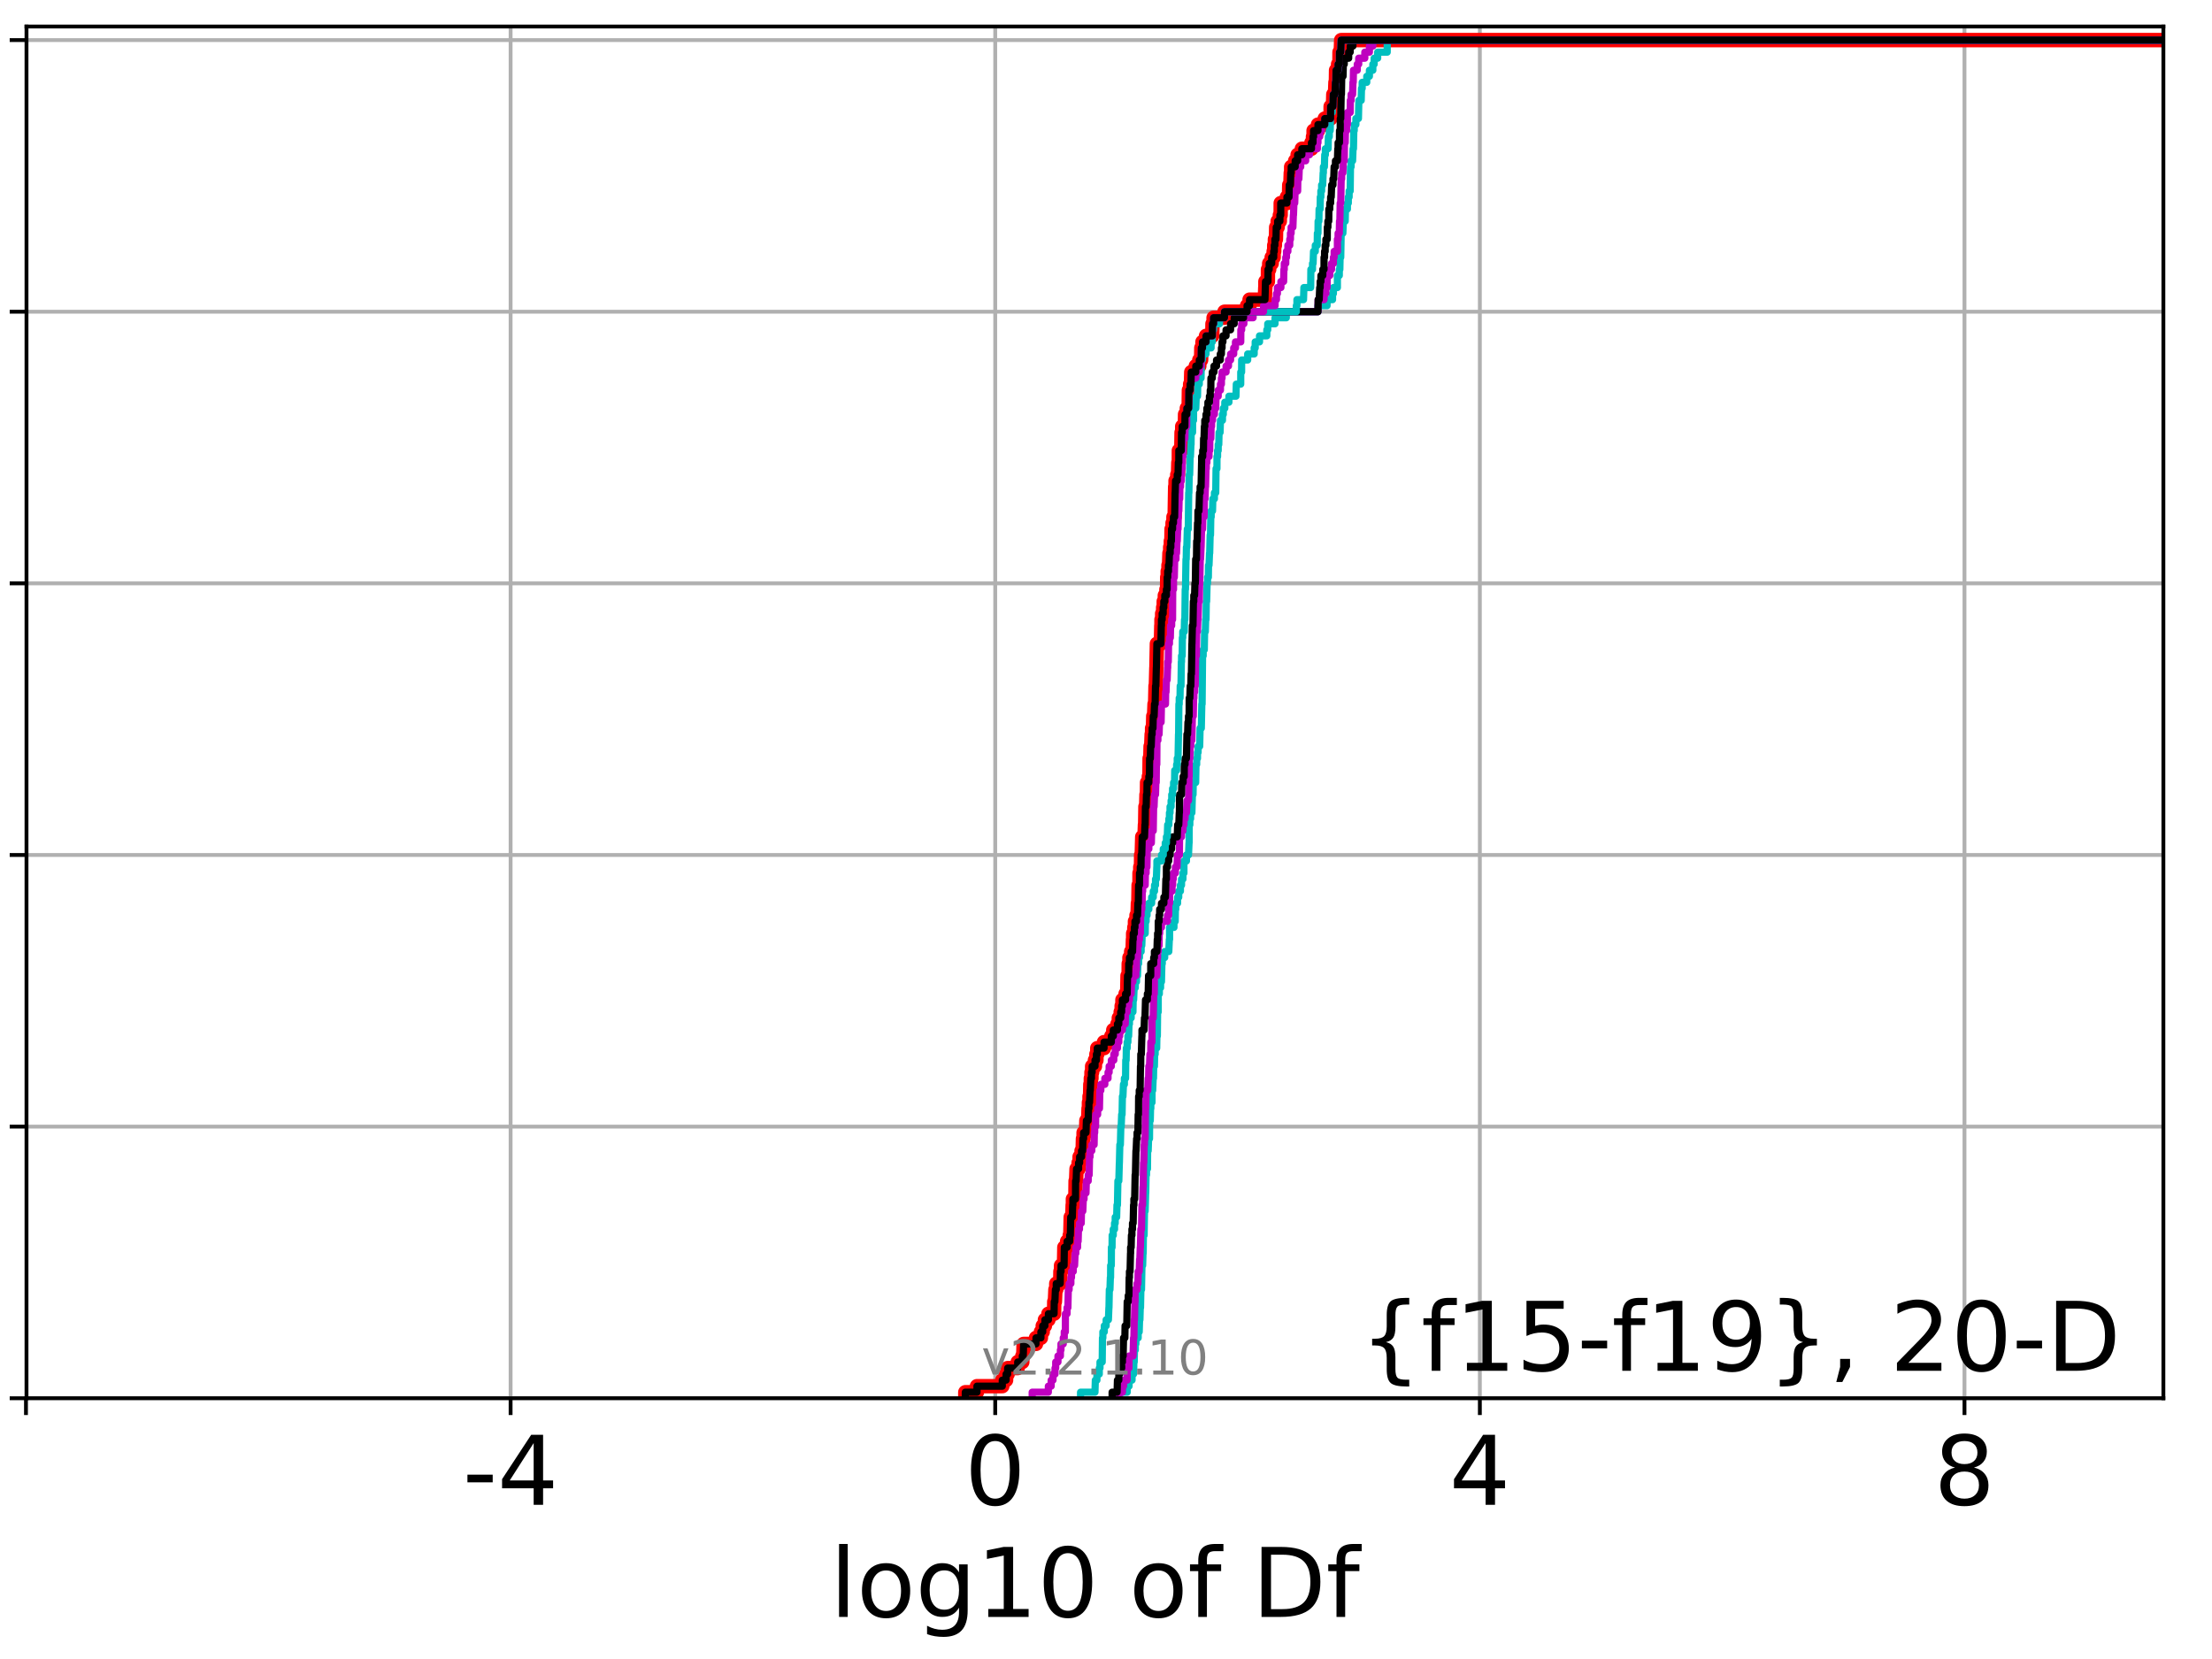 <?xml version="1.0" encoding="utf-8" standalone="no"?>
<!DOCTYPE svg PUBLIC "-//W3C//DTD SVG 1.1//EN"
  "http://www.w3.org/Graphics/SVG/1.1/DTD/svg11.dtd">
<!-- Created with matplotlib (http://matplotlib.org/) -->
<svg height="345.6pt" version="1.1" viewBox="0 0 460.8 345.6" width="460.8pt" xmlns="http://www.w3.org/2000/svg" xmlns:xlink="http://www.w3.org/1999/xlink">
 <defs>
  <style type="text/css">
*{stroke-linecap:butt;stroke-linejoin:round;}
  </style>
 </defs>
 <g id="figure_1">
  <g id="patch_1">
   <path d="M 0 345.6 
L 460.8 345.6 
L 460.8 0 
L 0 0 
z
" style="fill:#ffffff;"/>
  </g>
  <g id="axes_1">
   <g id="patch_2">
    <path d="M 5.52 291.28 
L 450.672 291.28 
L 450.672 5.52 
L 5.52 5.52 
z
" style="fill:#ffffff;"/>
   </g>
   <g id="matplotlib.axis_1">
    <g id="xtick_1">
     <g id="line2d_1">
      <path clip-path="url(#p7816e1f329)" d="M 5.411 291.28 
L 5.411 5.52 
" style="fill:none;stroke:#b0b0b0;stroke-linecap:square;stroke-width:0.8;"/>
     </g>
     <g id="line2d_2">
      <defs>
       <path d="M 0 0 
L 0 3.5 
" id="m85c85f784a" style="stroke:#000000;stroke-width:0.8;"/>
      </defs>
      <g>
       <use style="stroke:#000000;stroke-width:0.8;" x="5.411" xlink:href="#m85c85f784a" y="291.28"/>
      </g>
     </g>
    </g>
    <g id="xtick_2">
     <g id="line2d_3">
      <path clip-path="url(#p7816e1f329)" d="M 106.367 291.28 
L 106.367 5.52 
" style="fill:none;stroke:#b0b0b0;stroke-linecap:square;stroke-width:0.8;"/>
     </g>
     <g id="line2d_4">
      <g>
       <use style="stroke:#000000;stroke-width:0.8;" x="106.367" xlink:href="#m85c85f784a" y="291.28"/>
      </g>
     </g>
     <g id="text_1">
      <!-- -4 -->
      <defs>
       <path d="M 4.891 31.391 
L 31.203 31.391 
L 31.203 23.391 
L 4.891 23.391 
z
" id="DejaVuSans-2d"/>
       <path d="M 37.797 64.312 
L 12.891 25.391 
L 37.797 25.391 
z
M 35.203 72.906 
L 47.609 72.906 
L 47.609 25.391 
L 58.016 25.391 
L 58.016 17.188 
L 47.609 17.188 
L 47.609 0 
L 37.797 0 
L 37.797 17.188 
L 4.891 17.188 
L 4.891 26.703 
z
" id="DejaVuSans-34"/>
      </defs>
      <g transform="translate(96.397 313.477)scale(0.2 -0.2)">
       <use xlink:href="#DejaVuSans-2d"/>
       <use x="36.084" xlink:href="#DejaVuSans-34"/>
      </g>
     </g>
    </g>
    <g id="xtick_3">
     <g id="line2d_5">
      <path clip-path="url(#p7816e1f329)" d="M 207.324 291.28 
L 207.324 5.52 
" style="fill:none;stroke:#b0b0b0;stroke-linecap:square;stroke-width:0.8;"/>
     </g>
     <g id="line2d_6">
      <g>
       <use style="stroke:#000000;stroke-width:0.8;" x="207.324" xlink:href="#m85c85f784a" y="291.28"/>
      </g>
     </g>
     <g id="text_2">
      <!-- 0 -->
      <defs>
       <path d="M 31.781 66.406 
Q 24.172 66.406 20.328 58.906 
Q 16.5 51.422 16.5 36.375 
Q 16.5 21.391 20.328 13.891 
Q 24.172 6.391 31.781 6.391 
Q 39.453 6.391 43.281 13.891 
Q 47.125 21.391 47.125 36.375 
Q 47.125 51.422 43.281 58.906 
Q 39.453 66.406 31.781 66.406 
z
M 31.781 74.219 
Q 44.047 74.219 50.516 64.516 
Q 56.984 54.828 56.984 36.375 
Q 56.984 17.969 50.516 8.266 
Q 44.047 -1.422 31.781 -1.422 
Q 19.531 -1.422 13.062 8.266 
Q 6.594 17.969 6.594 36.375 
Q 6.594 54.828 13.062 64.516 
Q 19.531 74.219 31.781 74.219 
z
" id="DejaVuSans-30"/>
      </defs>
      <g transform="translate(200.961 313.477)scale(0.2 -0.2)">
       <use xlink:href="#DejaVuSans-30"/>
      </g>
     </g>
    </g>
    <g id="xtick_4">
     <g id="line2d_7">
      <path clip-path="url(#p7816e1f329)" d="M 308.28 291.28 
L 308.28 5.52 
" style="fill:none;stroke:#b0b0b0;stroke-linecap:square;stroke-width:0.8;"/>
     </g>
     <g id="line2d_8">
      <g>
       <use style="stroke:#000000;stroke-width:0.8;" x="308.28" xlink:href="#m85c85f784a" y="291.28"/>
      </g>
     </g>
     <g id="text_3">
      <!-- 4 -->
      <g transform="translate(301.918 313.477)scale(0.2 -0.2)">
       <use xlink:href="#DejaVuSans-34"/>
      </g>
     </g>
    </g>
    <g id="xtick_5">
     <g id="line2d_9">
      <path clip-path="url(#p7816e1f329)" d="M 409.237 291.28 
L 409.237 5.52 
" style="fill:none;stroke:#b0b0b0;stroke-linecap:square;stroke-width:0.8;"/>
     </g>
     <g id="line2d_10">
      <g>
       <use style="stroke:#000000;stroke-width:0.8;" x="409.237" xlink:href="#m85c85f784a" y="291.28"/>
      </g>
     </g>
     <g id="text_4">
      <!-- 8 -->
      <defs>
       <path d="M 31.781 34.625 
Q 24.75 34.625 20.719 30.859 
Q 16.703 27.094 16.703 20.516 
Q 16.703 13.922 20.719 10.156 
Q 24.75 6.391 31.781 6.391 
Q 38.812 6.391 42.859 10.172 
Q 46.922 13.969 46.922 20.516 
Q 46.922 27.094 42.891 30.859 
Q 38.875 34.625 31.781 34.625 
z
M 21.922 38.812 
Q 15.578 40.375 12.031 44.719 
Q 8.5 49.078 8.5 55.328 
Q 8.5 64.062 14.719 69.141 
Q 20.953 74.219 31.781 74.219 
Q 42.672 74.219 48.875 69.141 
Q 55.078 64.062 55.078 55.328 
Q 55.078 49.078 51.531 44.719 
Q 48 40.375 41.703 38.812 
Q 48.828 37.156 52.797 32.312 
Q 56.781 27.484 56.781 20.516 
Q 56.781 9.906 50.312 4.234 
Q 43.844 -1.422 31.781 -1.422 
Q 19.734 -1.422 13.25 4.234 
Q 6.781 9.906 6.781 20.516 
Q 6.781 27.484 10.781 32.312 
Q 14.797 37.156 21.922 38.812 
z
M 18.312 54.391 
Q 18.312 48.734 21.844 45.562 
Q 25.391 42.391 31.781 42.391 
Q 38.141 42.391 41.719 45.562 
Q 45.312 48.734 45.312 54.391 
Q 45.312 60.062 41.719 63.234 
Q 38.141 66.406 31.781 66.406 
Q 25.391 66.406 21.844 63.234 
Q 18.312 60.062 18.312 54.391 
z
" id="DejaVuSans-38"/>
      </defs>
      <g transform="translate(402.874 313.477)scale(0.2 -0.2)">
       <use xlink:href="#DejaVuSans-38"/>
      </g>
     </g>
    </g>
    <g id="text_5">
     <!-- log10 of Df -->
     <defs>
      <path d="M 9.422 75.984 
L 18.406 75.984 
L 18.406 0 
L 9.422 0 
z
" id="DejaVuSans-6c"/>
      <path d="M 30.609 48.391 
Q 23.391 48.391 19.188 42.75 
Q 14.984 37.109 14.984 27.297 
Q 14.984 17.484 19.156 11.844 
Q 23.344 6.203 30.609 6.203 
Q 37.797 6.203 41.984 11.859 
Q 46.188 17.531 46.188 27.297 
Q 46.188 37.016 41.984 42.703 
Q 37.797 48.391 30.609 48.391 
z
M 30.609 56 
Q 42.328 56 49.016 48.375 
Q 55.719 40.766 55.719 27.297 
Q 55.719 13.875 49.016 6.219 
Q 42.328 -1.422 30.609 -1.422 
Q 18.844 -1.422 12.172 6.219 
Q 5.516 13.875 5.516 27.297 
Q 5.516 40.766 12.172 48.375 
Q 18.844 56 30.609 56 
z
" id="DejaVuSans-6f"/>
      <path d="M 45.406 27.984 
Q 45.406 37.75 41.375 43.109 
Q 37.359 48.484 30.078 48.484 
Q 22.859 48.484 18.828 43.109 
Q 14.797 37.75 14.797 27.984 
Q 14.797 18.266 18.828 12.891 
Q 22.859 7.516 30.078 7.516 
Q 37.359 7.516 41.375 12.891 
Q 45.406 18.266 45.406 27.984 
z
M 54.391 6.781 
Q 54.391 -7.172 48.188 -13.984 
Q 42 -20.797 29.203 -20.797 
Q 24.469 -20.797 20.266 -20.094 
Q 16.062 -19.391 12.109 -17.922 
L 12.109 -9.188 
Q 16.062 -11.328 19.922 -12.344 
Q 23.781 -13.375 27.781 -13.375 
Q 36.625 -13.375 41.016 -8.766 
Q 45.406 -4.156 45.406 5.172 
L 45.406 9.625 
Q 42.625 4.781 38.281 2.391 
Q 33.938 0 27.875 0 
Q 17.828 0 11.672 7.656 
Q 5.516 15.328 5.516 27.984 
Q 5.516 40.672 11.672 48.328 
Q 17.828 56 27.875 56 
Q 33.938 56 38.281 53.609 
Q 42.625 51.219 45.406 46.391 
L 45.406 54.688 
L 54.391 54.688 
z
" id="DejaVuSans-67"/>
      <path d="M 12.406 8.297 
L 28.516 8.297 
L 28.516 63.922 
L 10.984 60.406 
L 10.984 69.391 
L 28.422 72.906 
L 38.281 72.906 
L 38.281 8.297 
L 54.391 8.297 
L 54.391 0 
L 12.406 0 
z
" id="DejaVuSans-31"/>
      <path id="DejaVuSans-20"/>
      <path d="M 37.109 75.984 
L 37.109 68.5 
L 28.516 68.5 
Q 23.688 68.5 21.797 66.547 
Q 19.922 64.594 19.922 59.516 
L 19.922 54.688 
L 34.719 54.688 
L 34.719 47.703 
L 19.922 47.703 
L 19.922 0 
L 10.891 0 
L 10.891 47.703 
L 2.297 47.703 
L 2.297 54.688 
L 10.891 54.688 
L 10.891 58.5 
Q 10.891 67.625 15.141 71.797 
Q 19.391 75.984 28.609 75.984 
z
" id="DejaVuSans-66"/>
      <path d="M 19.672 64.797 
L 19.672 8.109 
L 31.594 8.109 
Q 46.688 8.109 53.688 14.938 
Q 60.688 21.781 60.688 36.531 
Q 60.688 51.172 53.688 57.984 
Q 46.688 64.797 31.594 64.797 
z
M 9.812 72.906 
L 30.078 72.906 
Q 51.266 72.906 61.172 64.094 
Q 71.094 55.281 71.094 36.531 
Q 71.094 17.672 61.125 8.828 
Q 51.172 0 30.078 0 
L 9.812 0 
z
" id="DejaVuSans-44"/>
     </defs>
     <g transform="translate(172.91 336.833)scale(0.2 -0.2)">
      <use xlink:href="#DejaVuSans-6c"/>
      <use x="27.783" xlink:href="#DejaVuSans-6f"/>
      <use x="88.965" xlink:href="#DejaVuSans-67"/>
      <use x="152.441" xlink:href="#DejaVuSans-31"/>
      <use x="216.064" xlink:href="#DejaVuSans-30"/>
      <use x="279.688" xlink:href="#DejaVuSans-20"/>
      <use x="311.475" xlink:href="#DejaVuSans-6f"/>
      <use x="372.656" xlink:href="#DejaVuSans-66"/>
      <use x="407.861" xlink:href="#DejaVuSans-20"/>
      <use x="439.648" xlink:href="#DejaVuSans-44"/>
      <use x="516.65" xlink:href="#DejaVuSans-66"/>
     </g>
    </g>
   </g>
   <g id="matplotlib.axis_2">
    <g id="ytick_1">
     <g id="line2d_11">
      <path clip-path="url(#p7816e1f329)" d="M 5.52 291.28 
L 450.672 291.28 
" style="fill:none;stroke:#b0b0b0;stroke-linecap:square;stroke-width:0.8;"/>
     </g>
     <g id="line2d_12">
      <defs>
       <path d="M 0 0 
L -3.5 0 
" id="m8aa24fbce6" style="stroke:#000000;stroke-width:0.8;"/>
      </defs>
      <g>
       <use style="stroke:#000000;stroke-width:0.8;" x="5.52" xlink:href="#m8aa24fbce6" y="291.28"/>
      </g>
     </g>
    </g>
    <g id="ytick_2">
     <g id="line2d_13">
      <path clip-path="url(#p7816e1f329)" d="M 5.52 234.694 
L 450.672 234.694 
" style="fill:none;stroke:#b0b0b0;stroke-linecap:square;stroke-width:0.8;"/>
     </g>
     <g id="line2d_14">
      <g>
       <use style="stroke:#000000;stroke-width:0.8;" x="5.52" xlink:href="#m8aa24fbce6" y="234.694"/>
      </g>
     </g>
    </g>
    <g id="ytick_3">
     <g id="line2d_15">
      <path clip-path="url(#p7816e1f329)" d="M 5.52 178.108 
L 450.672 178.108 
" style="fill:none;stroke:#b0b0b0;stroke-linecap:square;stroke-width:0.8;"/>
     </g>
     <g id="line2d_16">
      <g>
       <use style="stroke:#000000;stroke-width:0.8;" x="5.52" xlink:href="#m8aa24fbce6" y="178.108"/>
      </g>
     </g>
    </g>
    <g id="ytick_4">
     <g id="line2d_17">
      <path clip-path="url(#p7816e1f329)" d="M 5.52 121.522 
L 450.672 121.522 
" style="fill:none;stroke:#b0b0b0;stroke-linecap:square;stroke-width:0.8;"/>
     </g>
     <g id="line2d_18">
      <g>
       <use style="stroke:#000000;stroke-width:0.8;" x="5.52" xlink:href="#m8aa24fbce6" y="121.522"/>
      </g>
     </g>
    </g>
    <g id="ytick_5">
     <g id="line2d_19">
      <path clip-path="url(#p7816e1f329)" d="M 5.52 64.935 
L 450.672 64.935 
" style="fill:none;stroke:#b0b0b0;stroke-linecap:square;stroke-width:0.8;"/>
     </g>
     <g id="line2d_20">
      <g>
       <use style="stroke:#000000;stroke-width:0.8;" x="5.52" xlink:href="#m8aa24fbce6" y="64.935"/>
      </g>
     </g>
    </g>
    <g id="ytick_6">
     <g id="line2d_21">
      <path clip-path="url(#p7816e1f329)" d="M 5.52 8.349 
L 450.672 8.349 
" style="fill:none;stroke:#b0b0b0;stroke-linecap:square;stroke-width:0.8;"/>
     </g>
     <g id="line2d_22">
      <g>
       <use style="stroke:#000000;stroke-width:0.8;" x="5.52" xlink:href="#m8aa24fbce6" y="8.349"/>
      </g>
     </g>
    </g>
   </g>
   <g id="line2d_23">
    <path clip-path="url(#p7816e1f329)" d="M 201.089 291.28 
L 201.089 290.023 
L 203.515 290.023 
L 203.515 288.765 
L 208.794 288.765 
L 208.794 287.508 
L 209.587 287.508 
L 209.587 286.25 
L 209.916 286.25 
L 209.916 284.993 
L 212.01 284.993 
L 212.01 283.735 
L 212.968 283.735 
L 212.968 282.478 
L 213.159 282.478 
L 213.239 279.963 
L 215.815 279.963 
L 215.815 278.705 
L 216.84 278.705 
L 216.84 277.448 
L 217.222 277.448 
L 217.222 276.19 
L 217.675 276.19 
L 217.675 274.933 
L 218.403 274.933 
L 218.403 273.675 
L 219.581 273.675 
L 219.617 271.16 
L 219.755 271.16 
L 219.861 268.646 
L 220.037 268.646 
L 220.037 267.388 
L 220.863 267.388 
L 220.901 264.873 
L 221.035 264.873 
L 221.035 263.616 
L 221.65 263.616 
L 221.721 259.843 
L 222.298 259.843 
L 222.298 258.586 
L 222.845 258.586 
L 222.845 257.328 
L 222.96 257.328 
L 223.052 253.556 
L 223.38 253.556 
L 223.453 251.041 
L 223.503 251.041 
L 223.503 249.783 
L 224.015 249.783 
L 224.063 246.011 
L 224.168 246.011 
L 224.263 243.496 
L 224.691 243.496 
L 224.691 242.239 
L 224.897 242.239 
L 224.897 240.981 
L 225.306 240.981 
L 225.306 239.724 
L 225.531 239.724 
L 225.597 237.209 
L 225.726 237.209 
L 225.726 235.951 
L 226.235 235.951 
L 226.31 233.436 
L 226.675 233.436 
L 226.764 230.921 
L 226.844 230.921 
L 226.844 229.664 
L 226.966 229.664 
L 226.966 228.407 
L 227.082 228.407 
L 227.134 225.892 
L 227.241 225.892 
L 227.241 224.634 
L 227.374 224.634 
L 227.374 223.377 
L 227.51 223.377 
L 227.51 222.119 
L 228.098 222.119 
L 228.098 220.862 
L 228.403 220.862 
L 228.403 219.604 
L 228.58 219.604 
L 228.58 218.347 
L 229.983 218.347 
L 229.983 217.089 
L 231.51 217.089 
L 231.51 215.832 
L 231.911 215.832 
L 231.911 214.574 
L 232.783 214.574 
L 232.783 213.317 
L 233.07 213.317 
L 233.07 212.059 
L 233.459 212.059 
L 233.459 210.802 
L 233.659 210.802 
L 233.659 209.544 
L 233.819 209.544 
L 233.819 208.287 
L 234.479 208.287 
L 234.479 207.03 
L 234.809 207.03 
L 234.885 203.257 
L 235.112 203.257 
L 235.134 200.742 
L 235.283 200.742 
L 235.283 199.485 
L 235.641 199.485 
L 235.641 198.227 
L 235.931 198.227 
L 236.011 195.712 
L 236.054 195.712 
L 236.054 194.455 
L 236.3 194.455 
L 236.3 193.197 
L 236.431 193.197 
L 236.431 191.94 
L 236.754 191.94 
L 236.754 190.682 
L 236.965 190.682 
L 237.043 188.167 
L 237.132 188.167 
L 237.195 184.395 
L 237.37 184.395 
L 237.381 181.88 
L 237.539 181.88 
L 237.539 180.623 
L 237.689 180.623 
L 237.719 178.108 
L 237.84 178.108 
L 237.946 174.335 
L 238.417 174.335 
L 238.511 171.82 
L 238.554 171.82 
L 238.611 168.048 
L 238.763 168.048 
L 238.829 165.533 
L 238.925 165.533 
L 238.952 163.018 
L 239.324 163.018 
L 239.324 161.761 
L 239.45 161.761 
L 239.483 157.988 
L 239.627 157.988 
L 239.69 155.473 
L 239.814 155.473 
L 239.91 152.958 
L 239.997 152.958 
L 239.997 151.701 
L 240.185 151.701 
L 240.243 149.186 
L 240.414 149.186 
L 240.509 146.671 
L 240.632 146.671 
L 240.715 142.899 
L 240.785 142.899 
L 240.887 139.126 
L 240.901 139.126 
L 241.002 134.096 
L 241.832 134.096 
L 241.92 130.324 
L 241.953 130.324 
L 241.953 129.066 
L 242.097 129.066 
L 242.097 127.809 
L 242.302 127.809 
L 242.302 126.551 
L 242.424 126.551 
L 242.424 125.294 
L 242.653 125.294 
L 242.653 124.037 
L 242.987 124.037 
L 242.987 122.779 
L 243.13 122.779 
L 243.145 120.264 
L 243.25 120.264 
L 243.25 119.007 
L 243.412 119.007 
L 243.412 117.749 
L 243.531 117.749 
L 243.617 115.234 
L 243.77 115.234 
L 243.77 113.977 
L 243.906 113.977 
L 243.906 112.719 
L 244.021 112.719 
L 244.06 110.204 
L 244.265 110.204 
L 244.265 108.947 
L 244.451 108.947 
L 244.451 107.689 
L 244.697 107.689 
L 244.805 101.402 
L 244.886 101.402 
L 244.886 100.145 
L 245.241 100.145 
L 245.241 98.887 
L 245.405 98.887 
L 245.47 96.372 
L 245.567 96.372 
L 245.574 93.857 
L 246.082 93.857 
L 246.139 90.085 
L 246.274 90.085 
L 246.274 88.827 
L 246.829 88.827 
L 246.867 86.312 
L 247.236 86.312 
L 247.236 85.055 
L 247.617 85.055 
L 247.668 81.283 
L 247.923 81.283 
L 247.923 80.025 
L 248.093 80.025 
L 248.16 77.51 
L 249.106 77.51 
L 249.106 76.253 
L 249.835 76.253 
L 249.835 74.995 
L 250.212 74.995 
L 250.257 72.48 
L 250.495 72.48 
L 250.495 71.223 
L 251.237 71.223 
L 251.237 69.965 
L 252.541 69.965 
L 252.58 67.45 
L 252.808 67.45 
L 252.808 66.193 
L 255.078 66.193 
L 255.078 64.935 
L 259.787 64.935 
L 259.787 63.678 
L 260.307 63.678 
L 260.307 62.421 
L 263.487 62.421 
L 263.578 59.906 
L 263.604 59.906 
L 263.604 58.648 
L 264.123 58.648 
L 264.14 56.133 
L 264.395 56.133 
L 264.395 54.876 
L 264.916 54.876 
L 264.916 53.618 
L 265.324 53.618 
L 265.324 52.361 
L 265.442 52.361 
L 265.442 51.103 
L 265.586 51.103 
L 265.586 49.846 
L 265.798 49.846 
L 265.852 47.331 
L 266.16 47.331 
L 266.16 46.073 
L 266.614 46.073 
L 266.614 44.816 
L 266.782 44.816 
L 266.797 42.301 
L 268.089 42.301 
L 268.089 41.044 
L 268.524 41.044 
L 268.573 38.529 
L 268.809 38.529 
L 268.89 36.014 
L 268.972 36.014 
L 268.972 34.756 
L 269.809 34.756 
L 269.809 33.499 
L 270.313 33.499 
L 270.313 32.241 
L 271.202 32.241 
L 271.202 30.984 
L 273.191 30.984 
L 273.191 29.726 
L 273.517 29.726 
L 273.517 28.469 
L 273.642 28.469 
L 273.642 27.211 
L 274.557 27.211 
L 274.557 25.954 
L 275.967 25.954 
L 275.967 24.696 
L 277.18 24.696 
L 277.195 22.181 
L 277.681 22.181 
L 277.751 19.667 
L 278.103 19.667 
L 278.196 17.152 
L 278.287 17.152 
L 278.325 14.637 
L 278.749 14.637 
L 278.749 13.379 
L 279.031 13.379 
L 279.043 10.864 
L 279.301 10.864 
L 279.393 8.349 
L 279.393 8.349 
L 450.672 8.349 
L 450.672 8.349 
" style="fill:none;stroke:#ff0000;stroke-linecap:square;stroke-width:3;"/>
   </g>
   <g id="line2d_24">
    <path clip-path="url(#p7816e1f329)" d="M 233.07 291.28 
L 233.07 290.023 
L 234.815 290.023 
L 234.815 288.765 
L 235.206 288.765 
L 235.206 287.508 
L 235.828 287.508 
L 235.828 286.25 
L 236.139 286.25 
L 236.211 283.735 
L 236.275 283.735 
L 236.329 281.22 
L 236.507 281.22 
L 236.507 279.963 
L 236.627 279.963 
L 236.627 278.705 
L 237.102 278.705 
L 237.102 277.448 
L 237.316 277.448 
L 237.394 274.933 
L 237.467 274.933 
L 237.535 272.418 
L 237.592 272.418 
L 237.666 268.646 
L 237.795 268.646 
L 237.89 263.616 
L 238.032 263.616 
L 238.107 261.101 
L 238.144 261.101 
L 238.189 257.328 
L 238.338 257.328 
L 238.421 252.298 
L 238.552 252.298 
L 238.659 248.526 
L 238.68 248.526 
L 238.749 244.754 
L 238.842 244.754 
L 238.842 243.496 
L 239.039 243.496 
L 239.071 239.724 
L 239.187 239.724 
L 239.274 237.209 
L 239.461 237.209 
L 239.493 233.436 
L 239.623 233.436 
L 239.68 230.921 
L 239.738 230.921 
L 239.738 229.664 
L 239.982 229.664 
L 239.993 227.149 
L 240.125 227.149 
L 240.23 224.634 
L 240.291 224.634 
L 240.335 222.119 
L 240.484 222.119 
L 240.536 219.604 
L 240.642 219.604 
L 240.642 218.347 
L 240.961 218.347 
L 241.006 215.832 
L 241.096 215.832 
L 241.149 210.802 
L 241.28 210.802 
L 241.285 207.03 
L 241.513 207.03 
L 241.513 205.772 
L 241.769 205.772 
L 241.769 204.515 
L 241.953 204.515 
L 242.047 200.742 
L 242.123 200.742 
L 242.123 199.485 
L 242.625 199.485 
L 242.625 198.227 
L 243.482 198.227 
L 243.593 195.712 
L 243.644 195.712 
L 243.645 193.197 
L 244.559 193.197 
L 244.559 191.94 
L 244.812 191.94 
L 244.857 189.425 
L 244.94 189.425 
L 244.94 188.167 
L 245.311 188.167 
L 245.311 186.91 
L 245.552 186.91 
L 245.552 185.653 
L 245.901 185.653 
L 245.901 184.395 
L 246.133 184.395 
L 246.133 183.138 
L 246.426 183.138 
L 246.426 181.88 
L 246.633 181.88 
L 246.639 179.365 
L 247.161 179.365 
L 247.161 178.108 
L 247.585 178.108 
L 247.696 175.593 
L 247.717 175.593 
L 247.732 171.82 
L 247.862 171.82 
L 247.862 170.563 
L 248.023 170.563 
L 248.023 169.305 
L 248.294 169.305 
L 248.401 165.533 
L 248.533 165.533 
L 248.578 163.018 
L 249.08 163.018 
L 249.149 159.246 
L 249.29 159.246 
L 249.29 157.988 
L 249.459 157.988 
L 249.459 156.731 
L 249.589 156.731 
L 249.589 155.473 
L 249.916 155.473 
L 250 151.701 
L 250.255 151.701 
L 250.363 146.671 
L 250.421 146.671 
L 250.517 136.611 
L 250.644 136.611 
L 250.644 135.354 
L 250.877 135.354 
L 250.941 131.581 
L 251.093 131.581 
L 251.162 129.066 
L 251.237 129.066 
L 251.294 125.294 
L 251.363 125.294 
L 251.463 121.522 
L 251.55 121.522 
L 251.55 120.264 
L 251.723 120.264 
L 251.756 117.749 
L 251.86 117.749 
L 251.964 115.234 
L 252.001 115.234 
L 252.095 111.462 
L 252.169 111.462 
L 252.232 107.689 
L 252.313 107.689 
L 252.313 106.432 
L 252.592 106.432 
L 252.657 103.917 
L 252.983 103.917 
L 252.983 102.66 
L 253.258 102.66 
L 253.326 97.63 
L 253.512 97.63 
L 253.523 95.115 
L 253.642 95.115 
L 253.642 93.857 
L 253.775 93.857 
L 253.775 92.6 
L 253.894 92.6 
L 253.956 90.085 
L 254.165 90.085 
L 254.24 87.57 
L 254.659 87.57 
L 254.659 86.312 
L 254.834 86.312 
L 254.834 85.055 
L 255.147 85.055 
L 255.147 83.797 
L 256.006 83.797 
L 256.006 82.54 
L 257.474 82.54 
L 257.545 80.025 
L 258.465 80.025 
L 258.471 77.51 
L 258.647 77.51 
L 258.66 74.995 
L 259.915 74.995 
L 259.915 73.738 
L 261.269 73.738 
L 261.269 72.48 
L 261.48 72.48 
L 261.48 71.223 
L 262.38 71.223 
L 262.38 69.965 
L 263.901 69.965 
L 263.901 68.708 
L 264.094 68.708 
L 264.094 67.45 
L 265.608 67.45 
L 265.608 66.193 
L 267.96 66.193 
L 267.96 64.935 
L 274.557 64.935 
L 274.557 63.678 
L 276.453 63.678 
L 276.453 62.421 
L 277.593 62.421 
L 277.593 61.163 
L 277.771 61.163 
L 277.771 59.906 
L 278.603 59.906 
L 278.605 57.391 
L 279.003 57.391 
L 279.003 56.133 
L 279.116 56.133 
L 279.166 53.618 
L 279.301 53.618 
L 279.393 48.588 
L 279.743 48.588 
L 279.844 46.073 
L 280.23 46.073 
L 280.288 43.558 
L 280.69 43.558 
L 280.69 42.301 
L 280.88 42.301 
L 280.88 41.044 
L 281.05 41.044 
L 281.05 39.786 
L 281.269 39.786 
L 281.329 34.756 
L 281.458 34.756 
L 281.458 33.499 
L 281.769 33.499 
L 281.864 30.984 
L 281.951 30.984 
L 282.025 27.211 
L 282.112 27.211 
L 282.112 25.954 
L 282.456 25.954 
L 282.456 24.696 
L 282.987 24.696 
L 283.075 20.924 
L 283.562 20.924 
L 283.625 18.409 
L 283.768 18.409 
L 283.768 17.152 
L 284.72 17.152 
L 284.72 15.894 
L 285.272 15.894 
L 285.272 14.637 
L 285.987 14.637 
L 285.987 13.379 
L 286.261 13.379 
L 286.261 12.122 
L 286.995 12.122 
L 286.995 10.864 
L 288.982 10.864 
L 288.986 8.349 
L 288.986 8.349 
L 450.672 8.349 
L 450.672 8.349 
" style="fill:none;stroke:#00bfbf;stroke-linecap:square;stroke-width:1.5;"/>
   </g>
   <g id="line2d_25">
    <path clip-path="url(#p7816e1f329)" d="M 233.07 291.28 
L 233.07 290.023 
L 233.819 290.023 
L 233.819 288.765 
L 234.055 288.765 
L 234.055 287.508 
L 234.805 287.508 
L 234.809 284.993 
L 235.172 284.993 
L 235.206 282.478 
L 236.031 282.478 
L 236.139 278.705 
L 236.211 278.705 
L 236.275 274.933 
L 236.329 274.933 
L 236.415 271.16 
L 236.453 271.16 
L 236.457 268.646 
L 236.872 268.646 
L 236.872 267.388 
L 237.045 267.388 
L 237.102 264.873 
L 237.316 264.873 
L 237.394 262.358 
L 237.448 262.358 
L 237.535 259.843 
L 237.562 259.843 
L 237.666 256.071 
L 237.795 256.071 
L 237.89 251.041 
L 238.02 251.041 
L 238.107 247.269 
L 238.144 247.269 
L 238.215 242.239 
L 238.269 242.239 
L 238.359 238.466 
L 238.413 238.466 
L 238.413 237.209 
L 238.552 237.209 
L 238.615 230.921 
L 238.68 230.921 
L 238.749 227.149 
L 239.094 227.149 
L 239.187 224.634 
L 239.274 224.634 
L 239.324 222.119 
L 239.462 222.119 
L 239.553 219.604 
L 239.722 219.604 
L 239.738 217.089 
L 239.967 217.089 
L 239.994 212.059 
L 240.23 212.059 
L 240.335 207.03 
L 240.452 207.03 
L 240.484 203.257 
L 240.994 203.257 
L 241.104 199.485 
L 241.149 199.485 
L 241.149 198.227 
L 241.28 198.227 
L 241.28 196.97 
L 241.465 196.97 
L 241.479 194.455 
L 241.579 194.455 
L 241.579 193.197 
L 241.953 193.197 
L 241.953 191.94 
L 243.195 191.94 
L 243.195 190.682 
L 243.455 190.682 
L 243.482 188.167 
L 243.644 188.167 
L 243.645 185.653 
L 244.157 185.653 
L 244.157 184.395 
L 244.286 184.395 
L 244.286 183.138 
L 244.409 183.138 
L 244.409 181.88 
L 244.857 181.88 
L 244.857 180.623 
L 245.185 180.623 
L 245.29 178.108 
L 245.69 178.108 
L 245.722 174.335 
L 246.133 174.335 
L 246.133 173.078 
L 246.426 173.078 
L 246.426 171.82 
L 246.639 171.82 
L 246.639 170.563 
L 246.867 170.563 
L 246.867 169.305 
L 247.161 169.305 
L 247.259 166.79 
L 247.585 166.79 
L 247.696 161.761 
L 247.717 161.761 
L 247.732 157.988 
L 247.862 157.988 
L 247.943 155.473 
L 248.069 155.473 
L 248.069 154.216 
L 248.29 154.216 
L 248.394 149.186 
L 248.578 149.186 
L 248.651 145.414 
L 248.707 145.414 
L 248.707 144.156 
L 248.86 144.156 
L 248.86 142.899 
L 248.986 142.899 
L 249.08 136.611 
L 249.226 136.611 
L 249.295 131.581 
L 249.439 131.581 
L 249.537 129.066 
L 249.589 129.066 
L 249.697 125.294 
L 249.834 125.294 
L 249.935 120.264 
L 249.962 120.264 
L 250.037 116.492 
L 250.096 116.492 
L 250.205 113.977 
L 250.212 113.977 
L 250.308 110.204 
L 250.517 110.204 
L 250.568 107.689 
L 250.833 107.689 
L 250.896 103.917 
L 251.035 103.917 
L 251.11 101.402 
L 251.148 101.402 
L 251.237 97.63 
L 251.292 97.63 
L 251.292 96.372 
L 251.415 96.372 
L 251.415 95.115 
L 251.86 95.115 
L 251.86 93.857 
L 252.001 93.857 
L 252.032 91.342 
L 252.232 91.342 
L 252.296 88.827 
L 252.393 88.827 
L 252.393 87.57 
L 252.592 87.57 
L 252.592 86.312 
L 252.983 86.312 
L 252.983 85.055 
L 253.258 85.055 
L 253.326 82.54 
L 253.775 82.54 
L 253.775 81.283 
L 254.241 81.283 
L 254.241 80.025 
L 254.443 80.025 
L 254.443 78.768 
L 254.578 78.768 
L 254.578 77.51 
L 255.411 77.51 
L 255.411 76.253 
L 255.918 76.253 
L 255.918 74.995 
L 256.352 74.995 
L 256.352 73.738 
L 257.003 73.738 
L 257.003 72.48 
L 257.366 72.48 
L 257.366 71.223 
L 258.471 71.223 
L 258.492 68.708 
L 258.66 68.708 
L 258.66 67.45 
L 259.124 67.45 
L 259.124 66.193 
L 261.046 66.193 
L 261.046 64.935 
L 274.557 64.935 
L 274.595 62.421 
L 275.823 62.421 
L 275.823 61.163 
L 276.212 61.163 
L 276.212 59.906 
L 276.453 59.906 
L 276.506 57.391 
L 277.024 57.391 
L 277.024 56.133 
L 277.387 56.133 
L 277.387 54.876 
L 277.771 54.876 
L 277.771 53.618 
L 277.928 53.618 
L 277.928 52.361 
L 278.603 52.361 
L 278.605 49.846 
L 278.749 49.846 
L 278.749 48.588 
L 279.003 48.588 
L 279.043 46.073 
L 279.116 46.073 
L 279.188 42.301 
L 279.301 42.301 
L 279.393 37.271 
L 279.494 37.271 
L 279.494 36.014 
L 279.743 36.014 
L 279.844 33.499 
L 280.033 33.499 
L 280.077 29.726 
L 280.23 29.726 
L 280.288 27.211 
L 280.539 27.211 
L 280.539 25.954 
L 280.69 25.954 
L 280.691 23.439 
L 281.269 23.439 
L 281.295 20.924 
L 281.458 20.924 
L 281.458 19.667 
L 281.769 19.667 
L 281.839 17.152 
L 281.9 17.152 
L 281.951 14.637 
L 282.739 14.637 
L 282.739 13.379 
L 283.044 13.379 
L 283.044 12.122 
L 284.315 12.122 
L 284.315 10.864 
L 285.272 10.864 
L 285.272 9.607 
L 285.987 9.607 
L 285.987 8.349 
L 285.987 8.349 
L 450.672 8.349 
L 450.672 8.349 
" style="fill:none;stroke:#bf00bf;stroke-linecap:square;stroke-width:1.5;"/>
   </g>
   <g id="line2d_26">
    <path clip-path="url(#p7816e1f329)" d="M 231.674 291.28 
L 231.674 290.023 
L 232.709 290.023 
L 232.783 287.508 
L 233.07 287.508 
L 233.07 286.25 
L 233.267 286.25 
L 233.267 284.993 
L 233.669 284.993 
L 233.669 283.735 
L 233.819 283.735 
L 233.819 282.478 
L 233.969 282.478 
L 234.055 278.705 
L 234.328 278.705 
L 234.376 276.19 
L 234.727 276.19 
L 234.816 271.16 
L 235.028 271.16 
L 235.028 269.903 
L 235.172 269.903 
L 235.226 266.131 
L 235.283 266.131 
L 235.283 264.873 
L 235.413 264.873 
L 235.504 261.101 
L 235.525 261.101 
L 235.525 259.843 
L 235.641 259.843 
L 235.697 257.328 
L 235.801 257.328 
L 235.801 256.071 
L 235.919 256.071 
L 235.919 254.813 
L 236.057 254.813 
L 236.139 251.041 
L 236.211 251.041 
L 236.211 249.783 
L 236.371 249.783 
L 236.469 244.754 
L 236.526 244.754 
L 236.637 239.724 
L 236.676 239.724 
L 236.78 237.209 
L 236.872 237.209 
L 236.872 235.951 
L 237.045 235.951 
L 237.102 232.179 
L 237.171 232.179 
L 237.197 228.407 
L 237.323 228.407 
L 237.323 227.149 
L 237.509 227.149 
L 237.583 222.119 
L 237.629 222.119 
L 237.648 219.604 
L 237.762 219.604 
L 237.871 215.832 
L 237.89 215.832 
L 237.89 214.574 
L 238.338 214.574 
L 238.413 212.059 
L 238.523 212.059 
L 238.627 208.287 
L 239.017 208.287 
L 239.017 207.03 
L 239.187 207.03 
L 239.262 203.257 
L 239.715 203.257 
L 239.722 200.742 
L 240.335 200.742 
L 240.335 199.485 
L 240.484 199.485 
L 240.484 198.227 
L 241.002 198.227 
L 241.079 195.712 
L 241.149 195.712 
L 241.149 194.455 
L 241.28 194.455 
L 241.285 191.94 
L 241.465 191.94 
L 241.465 190.682 
L 241.579 190.682 
L 241.579 189.425 
L 241.953 189.425 
L 241.953 188.167 
L 242.456 188.167 
L 242.456 186.91 
L 242.767 186.91 
L 242.875 183.138 
L 242.975 183.138 
L 242.987 180.623 
L 243.203 180.623 
L 243.203 179.365 
L 243.455 179.365 
L 243.455 178.108 
L 243.755 178.108 
L 243.755 176.85 
L 244.076 176.85 
L 244.076 175.593 
L 244.286 175.593 
L 244.286 174.335 
L 245.241 174.335 
L 245.331 171.82 
L 245.561 171.82 
L 245.661 169.305 
L 245.69 169.305 
L 245.722 165.533 
L 246.133 165.533 
L 246.193 163.018 
L 246.461 163.018 
L 246.461 161.761 
L 246.692 161.761 
L 246.706 159.246 
L 246.867 159.246 
L 246.867 157.988 
L 247.152 157.988 
L 247.259 152.958 
L 247.396 152.958 
L 247.474 150.443 
L 247.586 150.443 
L 247.586 149.186 
L 247.717 149.186 
L 247.732 145.414 
L 247.862 145.414 
L 247.943 142.899 
L 248.069 142.899 
L 248.126 140.384 
L 248.19 140.384 
L 248.29 134.096 
L 248.304 134.096 
L 248.394 130.324 
L 248.52 130.324 
L 248.606 125.294 
L 248.688 125.294 
L 248.688 124.037 
L 248.852 124.037 
L 248.923 121.522 
L 249.008 121.522 
L 249.08 116.492 
L 249.245 116.492 
L 249.295 112.719 
L 249.391 112.719 
L 249.468 108.947 
L 249.537 108.947 
L 249.556 106.432 
L 249.768 106.432 
L 249.878 102.66 
L 250.007 102.66 
L 250.007 101.402 
L 250.204 101.402 
L 250.308 96.372 
L 250.317 96.372 
L 250.317 95.115 
L 250.547 95.115 
L 250.547 93.857 
L 250.698 93.857 
L 250.733 91.342 
L 250.819 91.342 
L 250.896 88.827 
L 250.979 88.827 
L 250.979 87.57 
L 251.237 87.57 
L 251.237 86.312 
L 251.415 86.312 
L 251.415 85.055 
L 251.629 85.055 
L 251.629 83.797 
L 251.943 83.797 
L 251.943 82.54 
L 252.115 82.54 
L 252.115 81.283 
L 252.232 81.283 
L 252.26 78.768 
L 252.541 78.768 
L 252.541 77.51 
L 252.894 77.51 
L 252.894 76.253 
L 253.427 76.253 
L 253.427 74.995 
L 254.21 74.995 
L 254.21 73.738 
L 254.443 73.738 
L 254.443 72.48 
L 254.578 72.48 
L 254.578 71.223 
L 254.757 71.223 
L 254.757 69.965 
L 255.411 69.965 
L 255.411 68.708 
L 256.352 68.708 
L 256.352 67.45 
L 257.102 67.45 
L 257.102 66.193 
L 259.047 66.193 
L 259.047 64.935 
L 274.557 64.935 
L 274.595 62.421 
L 274.813 62.421 
L 274.922 59.906 
L 275.013 59.906 
L 275.013 58.648 
L 275.172 58.648 
L 275.172 57.391 
L 275.563 57.391 
L 275.563 56.133 
L 275.816 56.133 
L 275.823 53.618 
L 275.932 53.618 
L 275.932 52.361 
L 276.059 52.361 
L 276.059 51.103 
L 276.212 51.103 
L 276.212 49.846 
L 276.493 49.846 
L 276.506 47.331 
L 276.626 47.331 
L 276.626 46.073 
L 276.803 46.073 
L 276.826 43.558 
L 277.012 43.558 
L 277.012 42.301 
L 277.195 42.301 
L 277.195 41.044 
L 277.315 41.044 
L 277.414 38.529 
L 277.681 38.529 
L 277.681 37.271 
L 277.837 37.271 
L 277.925 34.756 
L 278.196 34.756 
L 278.196 33.499 
L 278.605 33.499 
L 278.689 30.984 
L 278.749 30.984 
L 278.749 29.726 
L 279.031 29.726 
L 279.043 27.211 
L 279.188 27.211 
L 279.205 24.696 
L 279.301 24.696 
L 279.393 19.667 
L 279.446 19.667 
L 279.506 15.894 
L 279.78 15.894 
L 279.844 13.379 
L 280.031 13.379 
L 280.031 12.122 
L 280.956 12.122 
L 280.956 10.864 
L 281.269 10.864 
L 281.269 9.607 
L 281.839 9.607 
L 281.839 8.349 
L 281.839 8.349 
L 450.672 8.349 
L 450.672 8.349 
" style="fill:none;stroke:#000000;stroke-linecap:square;stroke-width:1.5;"/>
   </g>
   <g id="line2d_27">
    <path clip-path="url(#p7816e1f329)" d="M 225.097 291.28 
L 225.097 290.023 
L 228.102 290.023 
L 228.179 287.508 
L 228.511 287.508 
L 228.511 286.25 
L 229.002 286.25 
L 229.002 284.993 
L 229.149 284.993 
L 229.149 283.735 
L 229.609 283.735 
L 229.666 278.705 
L 229.746 278.705 
L 229.746 277.448 
L 230.044 277.448 
L 230.044 276.19 
L 230.431 276.19 
L 230.431 274.933 
L 230.901 274.933 
L 231.003 272.418 
L 231.02 272.418 
L 231.094 268.646 
L 231.223 268.646 
L 231.308 266.131 
L 231.352 266.131 
L 231.37 263.616 
L 231.504 263.616 
L 231.529 259.843 
L 231.661 259.843 
L 231.683 257.328 
L 231.912 257.328 
L 231.912 256.071 
L 232.176 256.071 
L 232.176 254.813 
L 232.317 254.813 
L 232.317 253.556 
L 232.618 253.556 
L 232.685 251.041 
L 232.783 251.041 
L 232.879 246.011 
L 233.07 246.011 
L 233.179 242.239 
L 233.189 242.239 
L 233.283 238.466 
L 233.393 238.466 
L 233.492 234.694 
L 233.566 234.694 
L 233.66 232.179 
L 233.749 232.179 
L 233.819 228.407 
L 233.928 228.407 
L 234.038 225.892 
L 234.229 225.892 
L 234.229 224.634 
L 234.472 224.634 
L 234.515 220.862 
L 234.595 220.862 
L 234.64 218.347 
L 234.809 218.347 
L 234.809 217.089 
L 234.964 217.089 
L 234.964 215.832 
L 235.112 215.832 
L 235.197 213.317 
L 235.283 213.317 
L 235.283 212.059 
L 235.641 212.059 
L 235.641 210.802 
L 236.011 210.802 
L 236.064 208.287 
L 236.154 208.287 
L 236.261 205.772 
L 236.496 205.772 
L 236.496 204.515 
L 236.754 204.515 
L 236.754 203.257 
L 236.965 203.257 
L 237.043 200.742 
L 237.195 200.742 
L 237.195 199.485 
L 237.37 199.485 
L 237.37 198.227 
L 237.719 198.227 
L 237.719 196.97 
L 237.856 196.97 
L 237.946 194.455 
L 238.565 194.455 
L 238.611 191.94 
L 238.763 191.94 
L 238.763 190.682 
L 238.952 190.682 
L 238.952 189.425 
L 239.324 189.425 
L 239.324 188.167 
L 239.91 188.167 
L 239.91 186.91 
L 240.243 186.91 
L 240.243 185.653 
L 240.509 185.653 
L 240.509 184.395 
L 240.715 184.395 
L 240.715 183.138 
L 240.887 183.138 
L 240.985 180.623 
L 241.002 180.623 
L 241.002 179.365 
L 241.953 179.365 
L 241.953 178.108 
L 242.332 178.108 
L 242.332 176.85 
L 242.744 176.85 
L 242.744 175.593 
L 242.987 175.593 
L 242.987 174.335 
L 243.161 174.335 
L 243.25 171.82 
L 243.495 171.82 
L 243.495 170.563 
L 243.617 170.563 
L 243.617 169.305 
L 243.74 169.305 
L 243.74 168.048 
L 243.961 168.048 
L 243.961 166.79 
L 244.093 166.79 
L 244.093 165.533 
L 244.265 165.533 
L 244.265 164.276 
L 244.482 164.276 
L 244.482 163.018 
L 244.685 163.018 
L 244.716 160.503 
L 245.114 160.503 
L 245.114 159.246 
L 245.241 159.246 
L 245.241 157.988 
L 245.405 157.988 
L 245.505 152.958 
L 245.526 152.958 
L 245.582 146.671 
L 245.651 146.671 
L 245.651 145.414 
L 245.819 145.414 
L 245.859 142.899 
L 246.021 142.899 
L 246.096 137.869 
L 246.136 137.869 
L 246.136 136.611 
L 246.274 136.611 
L 246.315 132.839 
L 246.389 132.839 
L 246.389 131.581 
L 246.7 131.581 
L 246.759 129.066 
L 246.829 129.066 
L 246.902 122.779 
L 246.956 122.779 
L 247.063 116.492 
L 247.11 116.492 
L 247.157 113.977 
L 247.236 113.977 
L 247.342 110.204 
L 247.537 110.204 
L 247.627 102.66 
L 247.668 102.66 
L 247.737 98.887 
L 247.828 98.887 
L 247.923 95.115 
L 247.989 95.115 
L 248.093 92.6 
L 248.121 92.6 
L 248.145 90.085 
L 248.429 90.085 
L 248.449 87.57 
L 248.635 87.57 
L 248.646 85.055 
L 249.106 85.055 
L 249.204 82.54 
L 249.463 82.54 
L 249.515 80.025 
L 249.835 80.025 
L 249.835 78.768 
L 250.201 78.768 
L 250.257 74.995 
L 250.495 74.995 
L 250.495 73.738 
L 251.237 73.738 
L 251.237 72.48 
L 252.292 72.48 
L 252.292 71.223 
L 252.541 71.223 
L 252.58 68.708 
L 252.808 68.708 
L 252.808 67.45 
L 254.048 67.45 
L 254.048 66.193 
L 255.078 66.193 
L 255.078 64.935 
L 270.046 64.935 
L 270.046 63.678 
L 270.174 63.678 
L 270.174 62.421 
L 271.547 62.421 
L 271.625 59.906 
L 273.037 59.906 
L 273.078 56.133 
L 273.42 56.133 
L 273.42 54.876 
L 273.541 54.876 
L 273.634 52.361 
L 274.002 52.361 
L 274.002 51.103 
L 274.397 51.103 
L 274.432 48.588 
L 274.557 48.588 
L 274.588 46.073 
L 274.746 46.073 
L 274.792 43.558 
L 275.002 43.558 
L 275.043 41.044 
L 275.158 41.044 
L 275.158 39.786 
L 275.316 39.786 
L 275.316 38.529 
L 275.539 38.529 
L 275.638 36.014 
L 275.685 36.014 
L 275.685 34.756 
L 275.897 34.756 
L 275.967 32.241 
L 276.099 32.241 
L 276.099 30.984 
L 276.665 30.984 
L 276.718 28.469 
L 276.915 28.469 
L 276.915 27.211 
L 277.105 27.211 
L 277.195 23.439 
L 277.53 23.439 
L 277.53 22.181 
L 277.681 22.181 
L 277.751 19.667 
L 278.103 19.667 
L 278.196 17.152 
L 278.287 17.152 
L 278.325 14.637 
L 278.749 14.637 
L 278.749 13.379 
L 279.031 13.379 
L 279.043 10.864 
L 279.301 10.864 
L 279.393 8.349 
L 279.393 8.349 
L 450.672 8.349 
L 450.672 8.349 
" style="fill:none;stroke:#00bfbf;stroke-linecap:square;stroke-width:1.5;"/>
   </g>
   <g id="line2d_28">
    <path clip-path="url(#p7816e1f329)" d="M 215.022 291.28 
L 215.022 290.023 
L 218.388 290.023 
L 218.388 288.765 
L 218.978 288.765 
L 218.978 287.508 
L 219.357 287.508 
L 219.357 286.25 
L 219.783 286.25 
L 219.783 284.993 
L 219.922 284.993 
L 219.922 283.735 
L 220.392 283.735 
L 220.392 282.478 
L 220.901 282.478 
L 220.901 281.22 
L 221.021 281.22 
L 221.021 279.963 
L 221.496 279.963 
L 221.496 278.705 
L 221.705 278.705 
L 221.705 277.448 
L 221.93 277.448 
L 221.949 273.675 
L 222.287 273.675 
L 222.287 272.418 
L 222.46 272.418 
L 222.55 268.646 
L 222.721 268.646 
L 222.721 267.388 
L 223.085 267.388 
L 223.085 266.131 
L 223.21 266.131 
L 223.21 264.873 
L 223.577 264.873 
L 223.577 263.616 
L 223.858 263.616 
L 223.965 261.101 
L 224.109 261.101 
L 224.109 259.843 
L 224.48 259.843 
L 224.48 258.586 
L 224.594 258.586 
L 224.669 256.071 
L 224.873 256.071 
L 224.873 254.813 
L 225.24 254.813 
L 225.29 252.298 
L 225.569 252.298 
L 225.673 249.783 
L 225.83 249.783 
L 225.83 248.526 
L 226.235 248.526 
L 226.306 246.011 
L 226.695 246.011 
L 226.695 244.754 
L 226.893 244.754 
L 226.97 240.981 
L 227.082 240.981 
L 227.082 239.724 
L 227.444 239.724 
L 227.444 238.466 
L 227.924 238.466 
L 227.969 235.951 
L 228.043 235.951 
L 228.043 234.694 
L 228.223 234.694 
L 228.257 232.179 
L 228.66 232.179 
L 228.66 230.921 
L 229.036 230.921 
L 229.112 227.149 
L 229.325 227.149 
L 229.325 225.892 
L 230.158 225.892 
L 230.158 224.634 
L 230.825 224.634 
L 230.825 223.377 
L 231.054 223.377 
L 231.054 222.119 
L 231.51 222.119 
L 231.51 220.862 
L 232.024 220.862 
L 232.024 219.604 
L 232.327 219.604 
L 232.327 218.347 
L 232.783 218.347 
L 232.783 217.089 
L 233.07 217.089 
L 233.07 215.832 
L 233.242 215.832 
L 233.242 214.574 
L 233.819 214.574 
L 233.819 213.317 
L 234.402 213.317 
L 234.479 210.802 
L 234.809 210.802 
L 234.809 209.544 
L 235.112 209.544 
L 235.112 208.287 
L 235.283 208.287 
L 235.283 207.03 
L 235.641 207.03 
L 235.713 204.515 
L 236.011 204.515 
L 236.011 203.257 
L 236.62 203.257 
L 236.62 202 
L 236.739 202 
L 236.754 199.485 
L 236.965 199.485 
L 237.043 196.97 
L 237.195 196.97 
L 237.195 195.712 
L 237.37 195.712 
L 237.37 194.455 
L 237.561 194.455 
L 237.602 190.682 
L 237.719 190.682 
L 237.719 189.425 
L 237.856 189.425 
L 237.959 185.653 
L 238.039 185.653 
L 238.039 184.395 
L 238.565 184.395 
L 238.611 181.88 
L 238.763 181.88 
L 238.763 180.623 
L 238.928 180.623 
L 238.989 176.85 
L 239.324 176.85 
L 239.324 175.593 
L 239.849 175.593 
L 239.91 173.078 
L 240.242 173.078 
L 240.322 168.048 
L 240.415 168.048 
L 240.509 165.533 
L 240.715 165.533 
L 240.787 163.018 
L 240.862 163.018 
L 240.899 159.246 
L 240.985 159.246 
L 241.014 154.216 
L 241.214 154.216 
L 241.214 152.958 
L 241.46 152.958 
L 241.54 150.443 
L 241.88 150.443 
L 241.957 146.671 
L 242.791 146.671 
L 242.83 144.156 
L 242.909 144.156 
L 242.987 141.641 
L 243.135 141.641 
L 243.221 139.126 
L 243.25 139.126 
L 243.25 137.869 
L 243.371 137.869 
L 243.436 134.096 
L 243.617 134.096 
L 243.617 132.839 
L 243.805 132.839 
L 243.857 130.324 
L 244.078 130.324 
L 244.078 129.066 
L 244.265 129.066 
L 244.299 122.779 
L 244.464 122.779 
L 244.468 120.264 
L 244.633 120.264 
L 244.716 116.492 
L 244.979 116.492 
L 244.979 115.234 
L 245.094 115.234 
L 245.19 112.719 
L 245.241 112.719 
L 245.329 110.204 
L 245.405 110.204 
L 245.47 106.432 
L 245.574 106.432 
L 245.639 103.917 
L 245.754 103.917 
L 245.792 101.402 
L 245.916 101.402 
L 245.916 100.145 
L 246.082 100.145 
L 246.136 97.63 
L 246.274 97.63 
L 246.287 95.115 
L 246.413 95.115 
L 246.463 91.342 
L 246.829 91.342 
L 246.867 88.827 
L 247.206 88.827 
L 247.236 85.055 
L 247.617 85.055 
L 247.668 81.283 
L 247.923 81.283 
L 247.923 80.025 
L 248.093 80.025 
L 248.093 78.768 
L 249.106 78.768 
L 249.106 77.51 
L 249.835 77.51 
L 249.835 76.253 
L 250.192 76.253 
L 250.257 72.48 
L 250.495 72.48 
L 250.495 71.223 
L 251.237 71.223 
L 251.237 69.965 
L 252.541 69.965 
L 252.58 67.45 
L 252.808 67.45 
L 252.808 66.193 
L 255.078 66.193 
L 255.078 64.935 
L 263.217 64.935 
L 263.217 63.678 
L 265.621 63.678 
L 265.621 62.421 
L 265.91 62.421 
L 265.91 61.163 
L 266.107 61.163 
L 266.107 59.906 
L 266.836 59.906 
L 266.836 58.648 
L 267.404 58.648 
L 267.459 56.133 
L 267.535 56.133 
L 267.535 54.876 
L 267.848 54.876 
L 267.848 53.618 
L 268.001 53.618 
L 268.001 52.361 
L 268.292 52.361 
L 268.292 51.103 
L 268.679 51.103 
L 268.679 49.846 
L 268.823 49.846 
L 268.823 48.588 
L 268.968 48.588 
L 268.968 47.331 
L 269.335 47.331 
L 269.427 44.816 
L 269.454 44.816 
L 269.552 42.301 
L 269.717 42.301 
L 269.793 39.786 
L 270.325 39.786 
L 270.367 37.271 
L 270.577 37.271 
L 270.678 34.756 
L 270.968 34.756 
L 270.968 33.499 
L 271.998 33.499 
L 271.998 32.241 
L 272.793 32.241 
L 272.793 30.984 
L 274.429 30.984 
L 274.429 29.726 
L 274.557 29.726 
L 274.557 28.469 
L 274.918 28.469 
L 274.918 27.211 
L 275.27 27.211 
L 275.27 25.954 
L 275.967 25.954 
L 275.967 24.696 
L 277.18 24.696 
L 277.195 22.181 
L 277.681 22.181 
L 277.751 19.667 
L 278.103 19.667 
L 278.196 17.152 
L 278.287 17.152 
L 278.325 14.637 
L 278.749 14.637 
L 278.749 13.379 
L 279.031 13.379 
L 279.043 10.864 
L 279.301 10.864 
L 279.393 8.349 
L 279.393 8.349 
L 450.672 8.349 
L 450.672 8.349 
" style="fill:none;stroke:#bf00bf;stroke-linecap:square;stroke-width:1.5;"/>
   </g>
   <g id="line2d_29">
    <path clip-path="url(#p7816e1f329)" d="M 201.089 291.28 
L 201.089 290.023 
L 203.515 290.023 
L 203.515 288.765 
L 208.794 288.765 
L 208.794 287.508 
L 209.587 287.508 
L 209.587 286.25 
L 209.916 286.25 
L 209.916 284.993 
L 212.01 284.993 
L 212.01 283.735 
L 212.968 283.735 
L 212.968 282.478 
L 213.159 282.478 
L 213.239 279.963 
L 215.815 279.963 
L 215.815 278.705 
L 216.84 278.705 
L 216.84 277.448 
L 217.222 277.448 
L 217.222 276.19 
L 217.675 276.19 
L 217.675 274.933 
L 218.403 274.933 
L 218.403 273.675 
L 219.581 273.675 
L 219.617 271.16 
L 219.755 271.16 
L 219.861 268.646 
L 220.037 268.646 
L 220.037 267.388 
L 220.863 267.388 
L 220.901 264.873 
L 221.035 264.873 
L 221.035 263.616 
L 221.664 263.616 
L 221.721 259.843 
L 222.298 259.843 
L 222.298 258.586 
L 222.845 258.586 
L 222.845 257.328 
L 222.97 257.328 
L 223.052 253.556 
L 223.38 253.556 
L 223.46 251.041 
L 223.503 251.041 
L 223.503 249.783 
L 224.043 249.783 
L 224.063 246.011 
L 224.176 246.011 
L 224.263 243.496 
L 224.691 243.496 
L 224.691 242.239 
L 224.904 242.239 
L 224.904 240.981 
L 225.306 240.981 
L 225.306 239.724 
L 225.531 239.724 
L 225.597 237.209 
L 225.733 237.209 
L 225.733 235.951 
L 226.235 235.951 
L 226.318 233.436 
L 226.675 233.436 
L 226.764 230.921 
L 226.844 230.921 
L 226.844 229.664 
L 226.973 229.664 
L 227.082 227.149 
L 227.134 227.149 
L 227.241 224.634 
L 227.374 224.634 
L 227.374 223.377 
L 227.51 223.377 
L 227.51 222.119 
L 228.114 222.119 
L 228.114 220.862 
L 228.408 220.862 
L 228.408 219.604 
L 228.58 219.604 
L 228.58 218.347 
L 229.994 218.347 
L 229.994 217.089 
L 231.51 217.089 
L 231.51 215.832 
L 231.924 215.832 
L 231.924 214.574 
L 232.783 214.574 
L 232.783 213.317 
L 233.07 213.317 
L 233.07 212.059 
L 233.464 212.059 
L 233.464 210.802 
L 233.659 210.802 
L 233.659 209.544 
L 233.819 209.544 
L 233.819 208.287 
L 234.479 208.287 
L 234.479 207.03 
L 234.809 207.03 
L 234.885 203.257 
L 235.112 203.257 
L 235.138 200.742 
L 235.283 200.742 
L 235.283 199.485 
L 235.641 199.485 
L 235.641 198.227 
L 235.936 198.227 
L 236.011 195.712 
L 236.07 195.712 
L 236.07 194.455 
L 236.303 194.455 
L 236.303 193.197 
L 236.431 193.197 
L 236.431 191.94 
L 236.754 191.94 
L 236.754 190.682 
L 236.965 190.682 
L 237.043 188.167 
L 237.132 188.167 
L 237.195 184.395 
L 237.37 184.395 
L 237.381 181.88 
L 237.539 181.88 
L 237.539 180.623 
L 237.689 180.623 
L 237.719 178.108 
L 237.84 178.108 
L 237.946 174.335 
L 238.417 174.335 
L 238.511 171.82 
L 238.554 171.82 
L 238.611 168.048 
L 238.763 168.048 
L 238.829 165.533 
L 238.925 165.533 
L 238.952 163.018 
L 239.324 163.018 
L 239.324 161.761 
L 239.45 161.761 
L 239.483 157.988 
L 239.635 157.988 
L 239.69 155.473 
L 239.816 155.473 
L 239.91 152.958 
L 240.008 152.958 
L 240.008 151.701 
L 240.185 151.701 
L 240.243 149.186 
L 240.414 149.186 
L 240.509 146.671 
L 240.632 146.671 
L 240.715 142.899 
L 240.786 142.899 
L 240.887 139.126 
L 240.901 139.126 
L 241.002 134.096 
L 241.832 134.096 
L 241.92 130.324 
L 241.953 130.324 
L 241.953 129.066 
L 242.097 129.066 
L 242.097 127.809 
L 242.308 127.809 
L 242.308 126.551 
L 242.442 126.551 
L 242.442 125.294 
L 242.653 125.294 
L 242.653 124.037 
L 242.987 124.037 
L 242.987 122.779 
L 243.13 122.779 
L 243.145 120.264 
L 243.25 120.264 
L 243.25 119.007 
L 243.412 119.007 
L 243.412 117.749 
L 243.531 117.749 
L 243.617 115.234 
L 243.77 115.234 
L 243.77 113.977 
L 243.906 113.977 
L 243.906 112.719 
L 244.021 112.719 
L 244.06 110.204 
L 244.265 110.204 
L 244.265 108.947 
L 244.451 108.947 
L 244.451 107.689 
L 244.697 107.689 
L 244.791 102.66 
L 244.813 102.66 
L 244.886 100.145 
L 245.241 100.145 
L 245.241 98.887 
L 245.405 98.887 
L 245.47 96.372 
L 245.567 96.372 
L 245.574 93.857 
L 246.082 93.857 
L 246.139 90.085 
L 246.274 90.085 
L 246.274 88.827 
L 246.829 88.827 
L 246.867 86.312 
L 247.236 86.312 
L 247.236 85.055 
L 247.617 85.055 
L 247.668 81.283 
L 247.923 81.283 
L 247.923 80.025 
L 248.093 80.025 
L 248.16 77.51 
L 249.106 77.51 
L 249.106 76.253 
L 249.835 76.253 
L 249.835 74.995 
L 250.212 74.995 
L 250.257 72.48 
L 250.495 72.48 
L 250.495 71.223 
L 251.237 71.223 
L 251.237 69.965 
L 252.541 69.965 
L 252.58 67.45 
L 252.808 67.45 
L 252.808 66.193 
L 255.078 66.193 
L 255.078 64.935 
L 259.787 64.935 
L 259.787 63.678 
L 260.307 63.678 
L 260.307 62.421 
L 263.515 62.421 
L 263.626 58.648 
L 264.138 58.648 
L 264.158 56.133 
L 264.395 56.133 
L 264.395 54.876 
L 264.916 54.876 
L 264.916 53.618 
L 265.336 53.618 
L 265.336 52.361 
L 265.461 52.361 
L 265.461 51.103 
L 265.586 51.103 
L 265.586 49.846 
L 265.807 49.846 
L 265.864 47.331 
L 266.16 47.331 
L 266.16 46.073 
L 266.628 46.073 
L 266.628 44.816 
L 266.797 44.816 
L 266.803 42.301 
L 268.094 42.301 
L 268.094 41.044 
L 268.524 41.044 
L 268.573 38.529 
L 268.809 38.529 
L 268.89 36.014 
L 268.98 36.014 
L 268.98 34.756 
L 269.809 34.756 
L 269.809 33.499 
L 270.318 33.499 
L 270.318 32.241 
L 271.202 32.241 
L 271.202 30.984 
L 273.201 30.984 
L 273.201 29.726 
L 273.517 29.726 
L 273.517 28.469 
L 273.642 28.469 
L 273.642 27.211 
L 274.557 27.211 
L 274.557 25.954 
L 275.967 25.954 
L 275.967 24.696 
L 277.18 24.696 
L 277.195 22.181 
L 277.681 22.181 
L 277.751 19.667 
L 278.103 19.667 
L 278.196 17.152 
L 278.287 17.152 
L 278.325 14.637 
L 278.749 14.637 
L 278.749 13.379 
L 279.031 13.379 
L 279.043 10.864 
L 279.301 10.864 
L 279.393 8.349 
L 279.393 8.349 
L 450.672 8.349 
L 450.672 8.349 
" style="fill:none;stroke:#000000;stroke-linecap:square;stroke-width:1.5;"/>
   </g>
   <g id="patch_3">
    <path d="M 5.52 291.28 
L 5.52 5.52 
" style="fill:none;stroke:#000000;stroke-linecap:square;stroke-linejoin:miter;stroke-width:0.8;"/>
   </g>
   <g id="patch_4">
    <path d="M 450.672 291.28 
L 450.672 5.52 
" style="fill:none;stroke:#000000;stroke-linecap:square;stroke-linejoin:miter;stroke-width:0.8;"/>
   </g>
   <g id="patch_5">
    <path d="M 5.52 291.28 
L 450.672 291.28 
" style="fill:none;stroke:#000000;stroke-linecap:square;stroke-linejoin:miter;stroke-width:0.8;"/>
   </g>
   <g id="patch_6">
    <path d="M 5.52 5.52 
L 450.672 5.52 
" style="fill:none;stroke:#000000;stroke-linecap:square;stroke-linejoin:miter;stroke-width:0.8;"/>
   </g>
   <g id="text_6">
    <!-- {f15-f19}, 20-D -->
    <defs>
     <path d="M 51.125 -9.281 
L 51.125 -16.312 
L 48.094 -16.312 
Q 35.938 -16.312 31.812 -12.688 
Q 27.688 -9.078 27.688 1.703 
L 27.688 13.375 
Q 27.688 20.75 25.047 23.578 
Q 22.406 26.422 15.484 26.422 
L 12.5 26.422 
L 12.5 33.406 
L 15.484 33.406 
Q 22.469 33.406 25.078 36.203 
Q 27.688 39.016 27.688 46.297 
L 27.688 58.016 
Q 27.688 68.797 31.812 72.391 
Q 35.938 75.984 48.094 75.984 
L 51.125 75.984 
L 51.125 69 
L 47.797 69 
Q 40.922 69 38.812 66.844 
Q 36.719 64.703 36.719 57.812 
L 36.719 45.703 
Q 36.719 38.031 34.5 34.562 
Q 32.281 31.109 26.906 29.891 
Q 32.328 28.562 34.516 25.094 
Q 36.719 21.625 36.719 14.016 
L 36.719 1.906 
Q 36.719 -4.984 38.812 -7.125 
Q 40.922 -9.281 47.797 -9.281 
z
" id="DejaVuSans-7b"/>
     <path d="M 10.797 72.906 
L 49.516 72.906 
L 49.516 64.594 
L 19.828 64.594 
L 19.828 46.734 
Q 21.969 47.469 24.109 47.828 
Q 26.266 48.188 28.422 48.188 
Q 40.625 48.188 47.75 41.5 
Q 54.891 34.812 54.891 23.391 
Q 54.891 11.625 47.562 5.094 
Q 40.234 -1.422 26.906 -1.422 
Q 22.312 -1.422 17.547 -0.641 
Q 12.797 0.141 7.719 1.703 
L 7.719 11.625 
Q 12.109 9.234 16.797 8.062 
Q 21.484 6.891 26.703 6.891 
Q 35.156 6.891 40.078 11.328 
Q 45.016 15.766 45.016 23.391 
Q 45.016 31 40.078 35.438 
Q 35.156 39.891 26.703 39.891 
Q 22.75 39.891 18.812 39.016 
Q 14.891 38.141 10.797 36.281 
z
" id="DejaVuSans-35"/>
     <path d="M 10.984 1.516 
L 10.984 10.5 
Q 14.703 8.734 18.5 7.812 
Q 22.312 6.891 25.984 6.891 
Q 35.75 6.891 40.891 13.453 
Q 46.047 20.016 46.781 33.406 
Q 43.953 29.203 39.594 26.953 
Q 35.25 24.703 29.984 24.703 
Q 19.047 24.703 12.672 31.312 
Q 6.297 37.938 6.297 49.422 
Q 6.297 60.641 12.938 67.422 
Q 19.578 74.219 30.609 74.219 
Q 43.266 74.219 49.922 64.516 
Q 56.594 54.828 56.594 36.375 
Q 56.594 19.141 48.406 8.859 
Q 40.234 -1.422 26.422 -1.422 
Q 22.703 -1.422 18.891 -0.688 
Q 15.094 0.047 10.984 1.516 
z
M 30.609 32.422 
Q 37.25 32.422 41.125 36.953 
Q 45.016 41.5 45.016 49.422 
Q 45.016 57.281 41.125 61.844 
Q 37.25 66.406 30.609 66.406 
Q 23.969 66.406 20.094 61.844 
Q 16.219 57.281 16.219 49.422 
Q 16.219 41.5 20.094 36.953 
Q 23.969 32.422 30.609 32.422 
z
" id="DejaVuSans-39"/>
     <path d="M 12.5 -9.281 
L 15.922 -9.281 
Q 22.75 -9.281 24.828 -7.172 
Q 26.906 -5.078 26.906 1.906 
L 26.906 14.016 
Q 26.906 21.625 29.094 25.094 
Q 31.297 28.562 36.719 29.891 
Q 31.297 31.109 29.094 34.562 
Q 26.906 38.031 26.906 45.703 
L 26.906 57.812 
Q 26.906 64.75 24.828 66.875 
Q 22.75 69 15.922 69 
L 12.5 69 
L 12.5 75.984 
L 15.578 75.984 
Q 27.734 75.984 31.812 72.391 
Q 35.891 68.797 35.891 58.016 
L 35.891 46.297 
Q 35.891 39.016 38.516 36.203 
Q 41.156 33.406 48.094 33.406 
L 51.125 33.406 
L 51.125 26.422 
L 48.094 26.422 
Q 41.156 26.422 38.516 23.578 
Q 35.891 20.75 35.891 13.375 
L 35.891 1.703 
Q 35.891 -9.078 31.812 -12.688 
Q 27.734 -16.312 15.578 -16.312 
L 12.5 -16.312 
z
" id="DejaVuSans-7d"/>
     <path d="M 11.719 12.406 
L 22.016 12.406 
L 22.016 4 
L 14.016 -11.625 
L 7.719 -11.625 
L 11.719 4 
z
" id="DejaVuSans-2c"/>
     <path d="M 19.188 8.297 
L 53.609 8.297 
L 53.609 0 
L 7.328 0 
L 7.328 8.297 
Q 12.938 14.109 22.625 23.891 
Q 32.328 33.688 34.812 36.531 
Q 39.547 41.844 41.422 45.531 
Q 43.312 49.219 43.312 52.781 
Q 43.312 58.594 39.234 62.25 
Q 35.156 65.922 28.609 65.922 
Q 23.969 65.922 18.812 64.312 
Q 13.672 62.703 7.812 59.422 
L 7.812 69.391 
Q 13.766 71.781 18.938 73 
Q 24.125 74.219 28.422 74.219 
Q 39.75 74.219 46.484 68.547 
Q 53.219 62.891 53.219 53.422 
Q 53.219 48.922 51.531 44.891 
Q 49.859 40.875 45.406 35.406 
Q 44.188 33.984 37.641 27.219 
Q 31.109 20.453 19.188 8.297 
z
" id="DejaVuSans-32"/>
    </defs>
    <g transform="translate(283.344 285.565)scale(0.2 -0.2)">
     <use xlink:href="#DejaVuSans-7b"/>
     <use x="63.623" xlink:href="#DejaVuSans-66"/>
     <use x="98.828" xlink:href="#DejaVuSans-31"/>
     <use x="162.451" xlink:href="#DejaVuSans-35"/>
     <use x="226.074" xlink:href="#DejaVuSans-2d"/>
     <use x="262.158" xlink:href="#DejaVuSans-66"/>
     <use x="297.363" xlink:href="#DejaVuSans-31"/>
     <use x="360.986" xlink:href="#DejaVuSans-39"/>
     <use x="424.609" xlink:href="#DejaVuSans-7d"/>
     <use x="488.232" xlink:href="#DejaVuSans-2c"/>
     <use x="520.02" xlink:href="#DejaVuSans-20"/>
     <use x="551.807" xlink:href="#DejaVuSans-32"/>
     <use x="615.43" xlink:href="#DejaVuSans-30"/>
     <use x="679.053" xlink:href="#DejaVuSans-2d"/>
     <use x="715.137" xlink:href="#DejaVuSans-44"/>
    </g>
   </g>
   <g id="text_7">
    <!-- v2.2.1.10 -->
    <defs>
     <path d="M 2.984 54.688 
L 12.5 54.688 
L 29.594 8.797 
L 46.688 54.688 
L 56.203 54.688 
L 35.688 0 
L 23.484 0 
z
" id="DejaVuSans-76"/>
     <path d="M 10.688 12.406 
L 21 12.406 
L 21 0 
L 10.688 0 
z
" id="DejaVuSans-2e"/>
    </defs>
    <g style="fill:#808080;" transform="translate(204.463 286.343)scale(0.1 -0.1)">
     <use xlink:href="#DejaVuSans-76"/>
     <use x="59.18" xlink:href="#DejaVuSans-32"/>
     <use x="122.803" xlink:href="#DejaVuSans-2e"/>
     <use x="154.59" xlink:href="#DejaVuSans-32"/>
     <use x="218.213" xlink:href="#DejaVuSans-2e"/>
     <use x="250" xlink:href="#DejaVuSans-31"/>
     <use x="313.623" xlink:href="#DejaVuSans-2e"/>
     <use x="345.41" xlink:href="#DejaVuSans-31"/>
     <use x="409.033" xlink:href="#DejaVuSans-30"/>
    </g>
   </g>
  </g>
 </g>
 <defs>
  <clipPath id="p7816e1f329">
   <rect height="285.76" width="445.152" x="5.52" y="5.52"/>
  </clipPath>
 </defs>
</svg>
